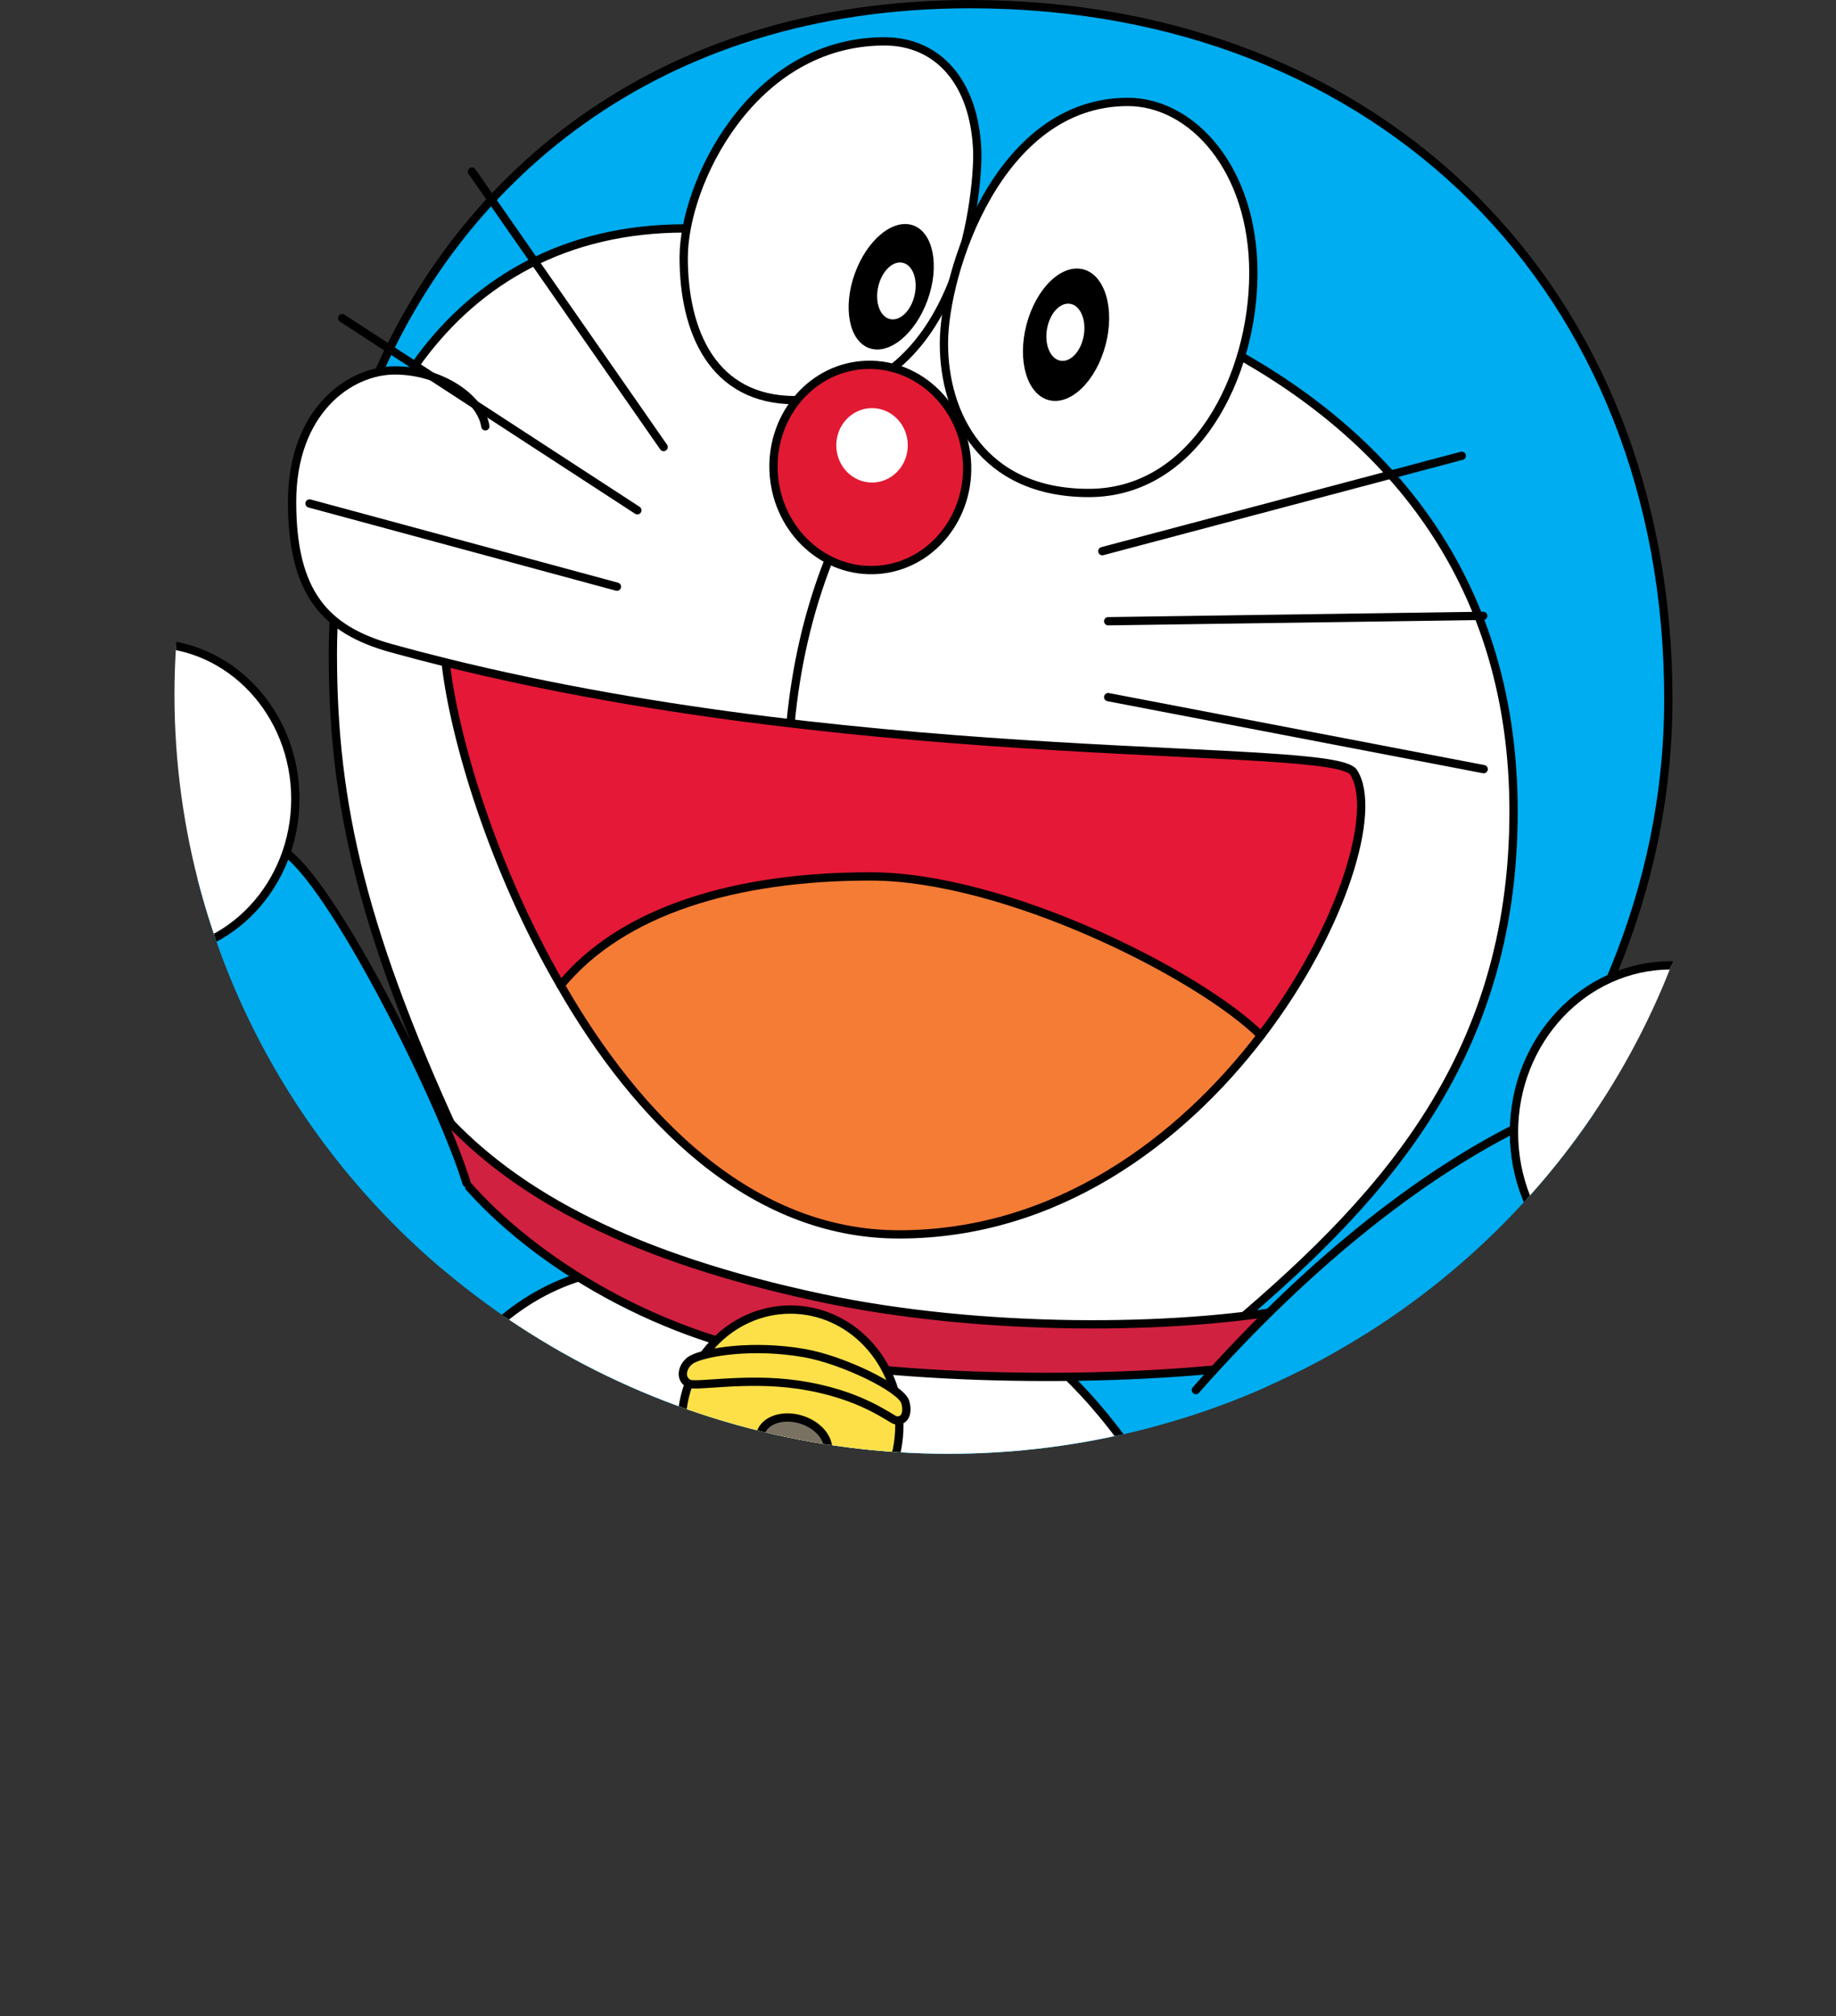 <?xml version="1.0" encoding="UTF-8" standalone="no"?><!DOCTYPE svg PUBLIC "-//W3C//DTD SVG 1.1//EN" "http://www.w3.org/Graphics/SVG/1.1/DTD/svg11.dtd"><svg width="100%" height="100%" viewBox="0 0 266 292" version="1.1" xmlns="http://www.w3.org/2000/svg" xmlns:xlink="http://www.w3.org/1999/xlink" xml:space="preserve" xmlns:serif="http://www.serif.com/" style="fill-rule:evenodd;clip-rule:evenodd;stroke-linecap:round;stroke-linejoin:round;stroke-miterlimit:1.5;"><rect x="0" y="0" width="266" height="292" fill="#333333" stroke="none"/><g id="_-机器猫" serif:id=" 机器猫"><clipPath id="_clip1"><ellipse cx="137.398" cy="100.612" rx="112.12" ry="109.933"/></clipPath><g clip-path="url(#_clip1)"><g><path d="M140.536,0.6c59.718,0 101.171,41.56 101.171,100.622c0,56.437 -46.495,94.978 -75.151,110.946c-28.256,15.746 -80.05,6.849 -91.644,-25.525c-11.594,-32.375 -34.732,-95.219 -21.656,-128.843c12.25,-31.499 41.562,-57.2 87.28,-57.2Z" style="fill:#00adf0;stroke:#000;stroke-width:1.2px;"/><path d="M99.193,33.082c50.531,-0 120.092,18.812 120.092,84.436c0,36.531 -19.906,57.094 -42.655,76.125c-22.75,19.031 -92.487,9.262 -109.155,-26.25c-15.094,-32.156 -19.25,-50.968 -19.25,-72.624c-0,-31.937 16.625,-61.687 50.968,-61.687Z" style="fill:#fff;stroke:#000;stroke-width:1.2px;"/></g><path d="M67.606,171.355c-3.9,-12.763 -21.094,-46.798 -27.476,-48.571c-6.917,-1.921 -20.385,10.813 -20.385,10.813c-0,0 9.749,58.32 14.713,63.815c4.963,5.496 15.953,11.345 15.953,11.345c-2.479,13.103 -4.198,26.015 -4.786,38.644l60.625,43.962l80.969,-52.138l-4.088,-44.095l-73.868,-3.745c0,0 -29.78,-11.699 -41.657,-20.03Z" style="fill:#00adf0;"/><g><path d="M86.396,184.295c-21.449,4.786 -34.744,32.085 -26.767,59.738c8.903,30.862 86.328,13.472 86.328,13.472c-0,0 22.656,-40.514 18.258,-46.798c-3.722,-5.318 -7.268,-9.395 -11.522,-13.295" style="fill:#fff;stroke:#000;stroke-width:1.2px;"/><path d="M70.265,222.761c7.77,4.166 17.106,6.943 26.767,9.218l-26.235,6.736c-0.679,-4.865 -0.74,-10.143 -0.532,-15.954Z" style="fill:none;stroke:#000;stroke-width:1.2px;"/></g><path d="M118.88,187.955c23.36,4.986 51.554,4.695 68.687,1.531c11.391,-2.103 15.713,4.594 -0.656,7.438c-16.797,2.918 -47.6,3.679 -71.167,0.003c-21.942,-3.422 -40.075,-15.578 -49.047,-26.499c-7.669,-9.334 -12.086,-19.48 -2.504,-8.941c10.793,11.869 27.861,20.743 54.687,26.468Z" style="fill:#d12140;stroke:#000;stroke-width:1.2px;"/><g><path d="M81.227,142.684c8.946,-10.878 25.445,-15.759 44.872,-15.759c19.452,-0 47.517,14.094 56.592,23.036c-11.549,15.143 -29.573,28.807 -52.436,28.807c-21.517,-0 -37.983,-16.8 -49.028,-36.084Z" style="fill:#f57c35;"/><path d="M81.227,142.684c-9.827,-16.927 -15.437,-35.787 -16.666,-46.748c62.75,15.541 128.639,11.457 131.537,15.895c3.549,5.434 -1.505,22.564 -13.407,38.13c-9.075,-8.942 -37.14,-23.036 -56.592,-23.036c-19.427,-0 -35.926,4.881 -44.872,15.759Z" style="fill:#e51837;"/><path d="M81.227,142.684c8.946,-10.878 25.445,-15.759 44.872,-15.759c19.452,-0 47.517,14.094 56.592,23.036c-11.549,15.143 -29.573,28.807 -52.436,28.807c-21.517,-0 -37.983,-16.8 -49.028,-36.084Z" style="fill:none;stroke:#000;stroke-width:1.2px;"/><path d="M81.227,142.684c-9.827,-16.927 -15.437,-35.787 -16.666,-46.748c62.75,15.541 128.639,11.457 131.537,15.895c3.549,5.434 -1.505,22.564 -13.407,38.13" style="fill:none;stroke:#000;stroke-width:1.2px;"/><path d="M70.318,61.738c-0.656,-4.156 -6.562,-8.094 -13.125,-8.094c-6.562,0 -14.874,5.906 -14.874,19.031c-0,13.125 4.701,18.531 14.437,21.219c2.593,0.716 5.196,1.396 7.805,2.042" style="fill:#fff;stroke:#000;stroke-width:1.2px;"/></g><g><path d="M67.606,171.355c-3.9,-12.763 -21.094,-46.798 -27.476,-48.571c-6.917,-1.921 -20.385,10.813 -20.385,10.813c-0,0 9.749,58.32 14.713,63.815c4.963,5.496 15.953,11.345 15.953,11.345c-2.479,13.103 -4.198,26.015 -4.786,38.644" style="fill:#00adf0;stroke:#000;stroke-width:1.2px;"/><ellipse cx="21.694" cy="115.693" rx="21.094" ry="22.513" style="fill:#fff;stroke:#000;stroke-width:1.2px;"/></g><g><path d="M173.256,201.312c16.624,-18.836 34.035,-32.439 49.634,-39.53c15.599,-7.09 27.121,16.131 22.158,23.222c-4.963,7.091 -11.522,13.472 -17.195,18.258c-5.672,4.786 -57.788,12.941 -57.788,12.941" style="fill:#00adf0;stroke:#000;stroke-width:1.2px;"/><ellipse cx="242.123" cy="163.998" rx="22.779" ry="24.197" style="fill:#fff;stroke:#000;stroke-width:1.2px;"/></g><g><ellipse cx="114.517" cy="206.413" rx="15.784" ry="16.758" style="fill:#fde047;stroke:#000;stroke-width:1.2px;"/><path d="M116.534,195.96c5.65,0.995 13.943,5.07 14.602,7.046c0.417,1.252 0.174,2.882 -1.345,2.689c-0.695,-0.089 -4.959,-3.871 -14.37,-5.192c-7.492,-1.052 -14.712,0.403 -15.668,-0.139c-1.473,-0.836 -0.759,-2.791 0.464,-3.477c1.993,-1.118 8.946,-2.225 16.317,-0.927Z" style="fill:#fde047;stroke:#000;stroke-width:1.2px;"/><path d="M116.121,205.604c2.662,0.843 4.332,3.082 3.725,4.997c-0.606,1.914 -3.26,2.784 -5.922,1.941c-2.662,-0.843 -4.331,-3.082 -3.725,-4.996c0.606,-1.915 3.26,-2.785 5.922,-1.942Z" style="fill:#797162;stroke:#000;stroke-width:1.2px;"/><path d="M114.359,212.816l-1.766,10.169" style="fill:none;stroke:#000;stroke-width:1.2px;"/></g><g><path d="M128.15,5.991c7.54,-0 13.059,5.662 13.441,15.982c0.132,3.549 -1.291,35.98 -26.391,35.98c-11.903,0 -16.146,-9.917 -16.146,-20.654c0,-10.736 9.917,-31.308 29.096,-31.308Z" style="fill:#fff;stroke:#000;stroke-width:1.2px;"/><path d="M163.392,14.76c9.344,0 18.195,9.754 18.195,24.752c0,14.999 -8.441,31.883 -23.85,31.883c-15.408,-0 -20.981,-11.393 -20.981,-21.638c-0,-10.245 7.868,-34.997 26.636,-34.997Z" style="fill:#fff;stroke:#000;stroke-width:1.2px;"/><path d="M132.316,32.646c2.913,1.048 3.845,5.88 2.081,10.783c-1.764,4.903 -5.561,8.032 -8.474,6.984c-2.913,-1.048 -3.846,-5.88 -2.082,-10.783c1.765,-4.903 5.562,-8.032 8.475,-6.984Z"/><path d="M130.778,38.055c1.457,0.324 2.234,2.415 1.733,4.667c-0.501,2.252 -2.09,3.817 -3.547,3.493c-1.457,-0.324 -2.234,-2.415 -1.733,-4.667c0.5,-2.252 2.09,-3.817 3.547,-3.493Z" style="fill:#fff;"/><path d="M156.963,39.011c3.155,0.838 4.591,5.76 3.204,10.984c-1.387,5.224 -5.075,8.785 -8.231,7.947c-3.155,-0.837 -4.591,-5.759 -3.203,-10.983c1.387,-5.224 5.075,-8.785 8.23,-7.948Z"/><path d="M155.052,44c1.472,0.25 2.353,2.3 1.967,4.574c-0.387,2.274 -1.895,3.918 -3.367,3.668c-1.471,-0.25 -2.353,-2.3 -1.966,-4.574c0.386,-2.275 1.895,-3.918 3.366,-3.668Z" style="fill:#fff;"/></g><g><path d="M124.925,52.876c7.716,-0.608 14.504,5.54 15.148,13.721c0.645,8.181 -5.096,15.317 -12.811,15.925c-7.716,0.608 -14.504,-5.54 -15.149,-13.721c-0.644,-8.181 5.096,-15.317 12.812,-15.925Z" style="fill:#e21932;stroke:#000;stroke-width:1.2px;"/><ellipse cx="126.34" cy="64.493" rx="5.179" ry="5.391" style="fill:#fff;"/></g><path d="M120.076,81.067c-3.027,7.679 -4.767,15.573 -5.539,23.628" style="fill:none;stroke:#000;stroke-width:1.2px;"/><g><path d="M96.144,64.739l-27.765,-39.885" style="fill:none;stroke:#000;stroke-width:1.2px;"/><path d="M92.339,73.9l-42.775,-27.835" style="fill:none;stroke:#000;stroke-width:1.2px;"/><path d="M89.379,84.964l-44.536,-12.05" style="fill:none;stroke:#000;stroke-width:1.2px;"/><path d="M159.707,79.82l52.077,-13.812" style="fill:none;stroke:#000;stroke-width:1.2px;"/><path d="M160.553,89.967l54.331,-0.775" style="fill:none;stroke:#000;stroke-width:1.2px;"/><path d="M160.553,100.96l54.402,10.43" style="fill:none;stroke:#000;stroke-width:1.2px;"/></g></g></g></svg>